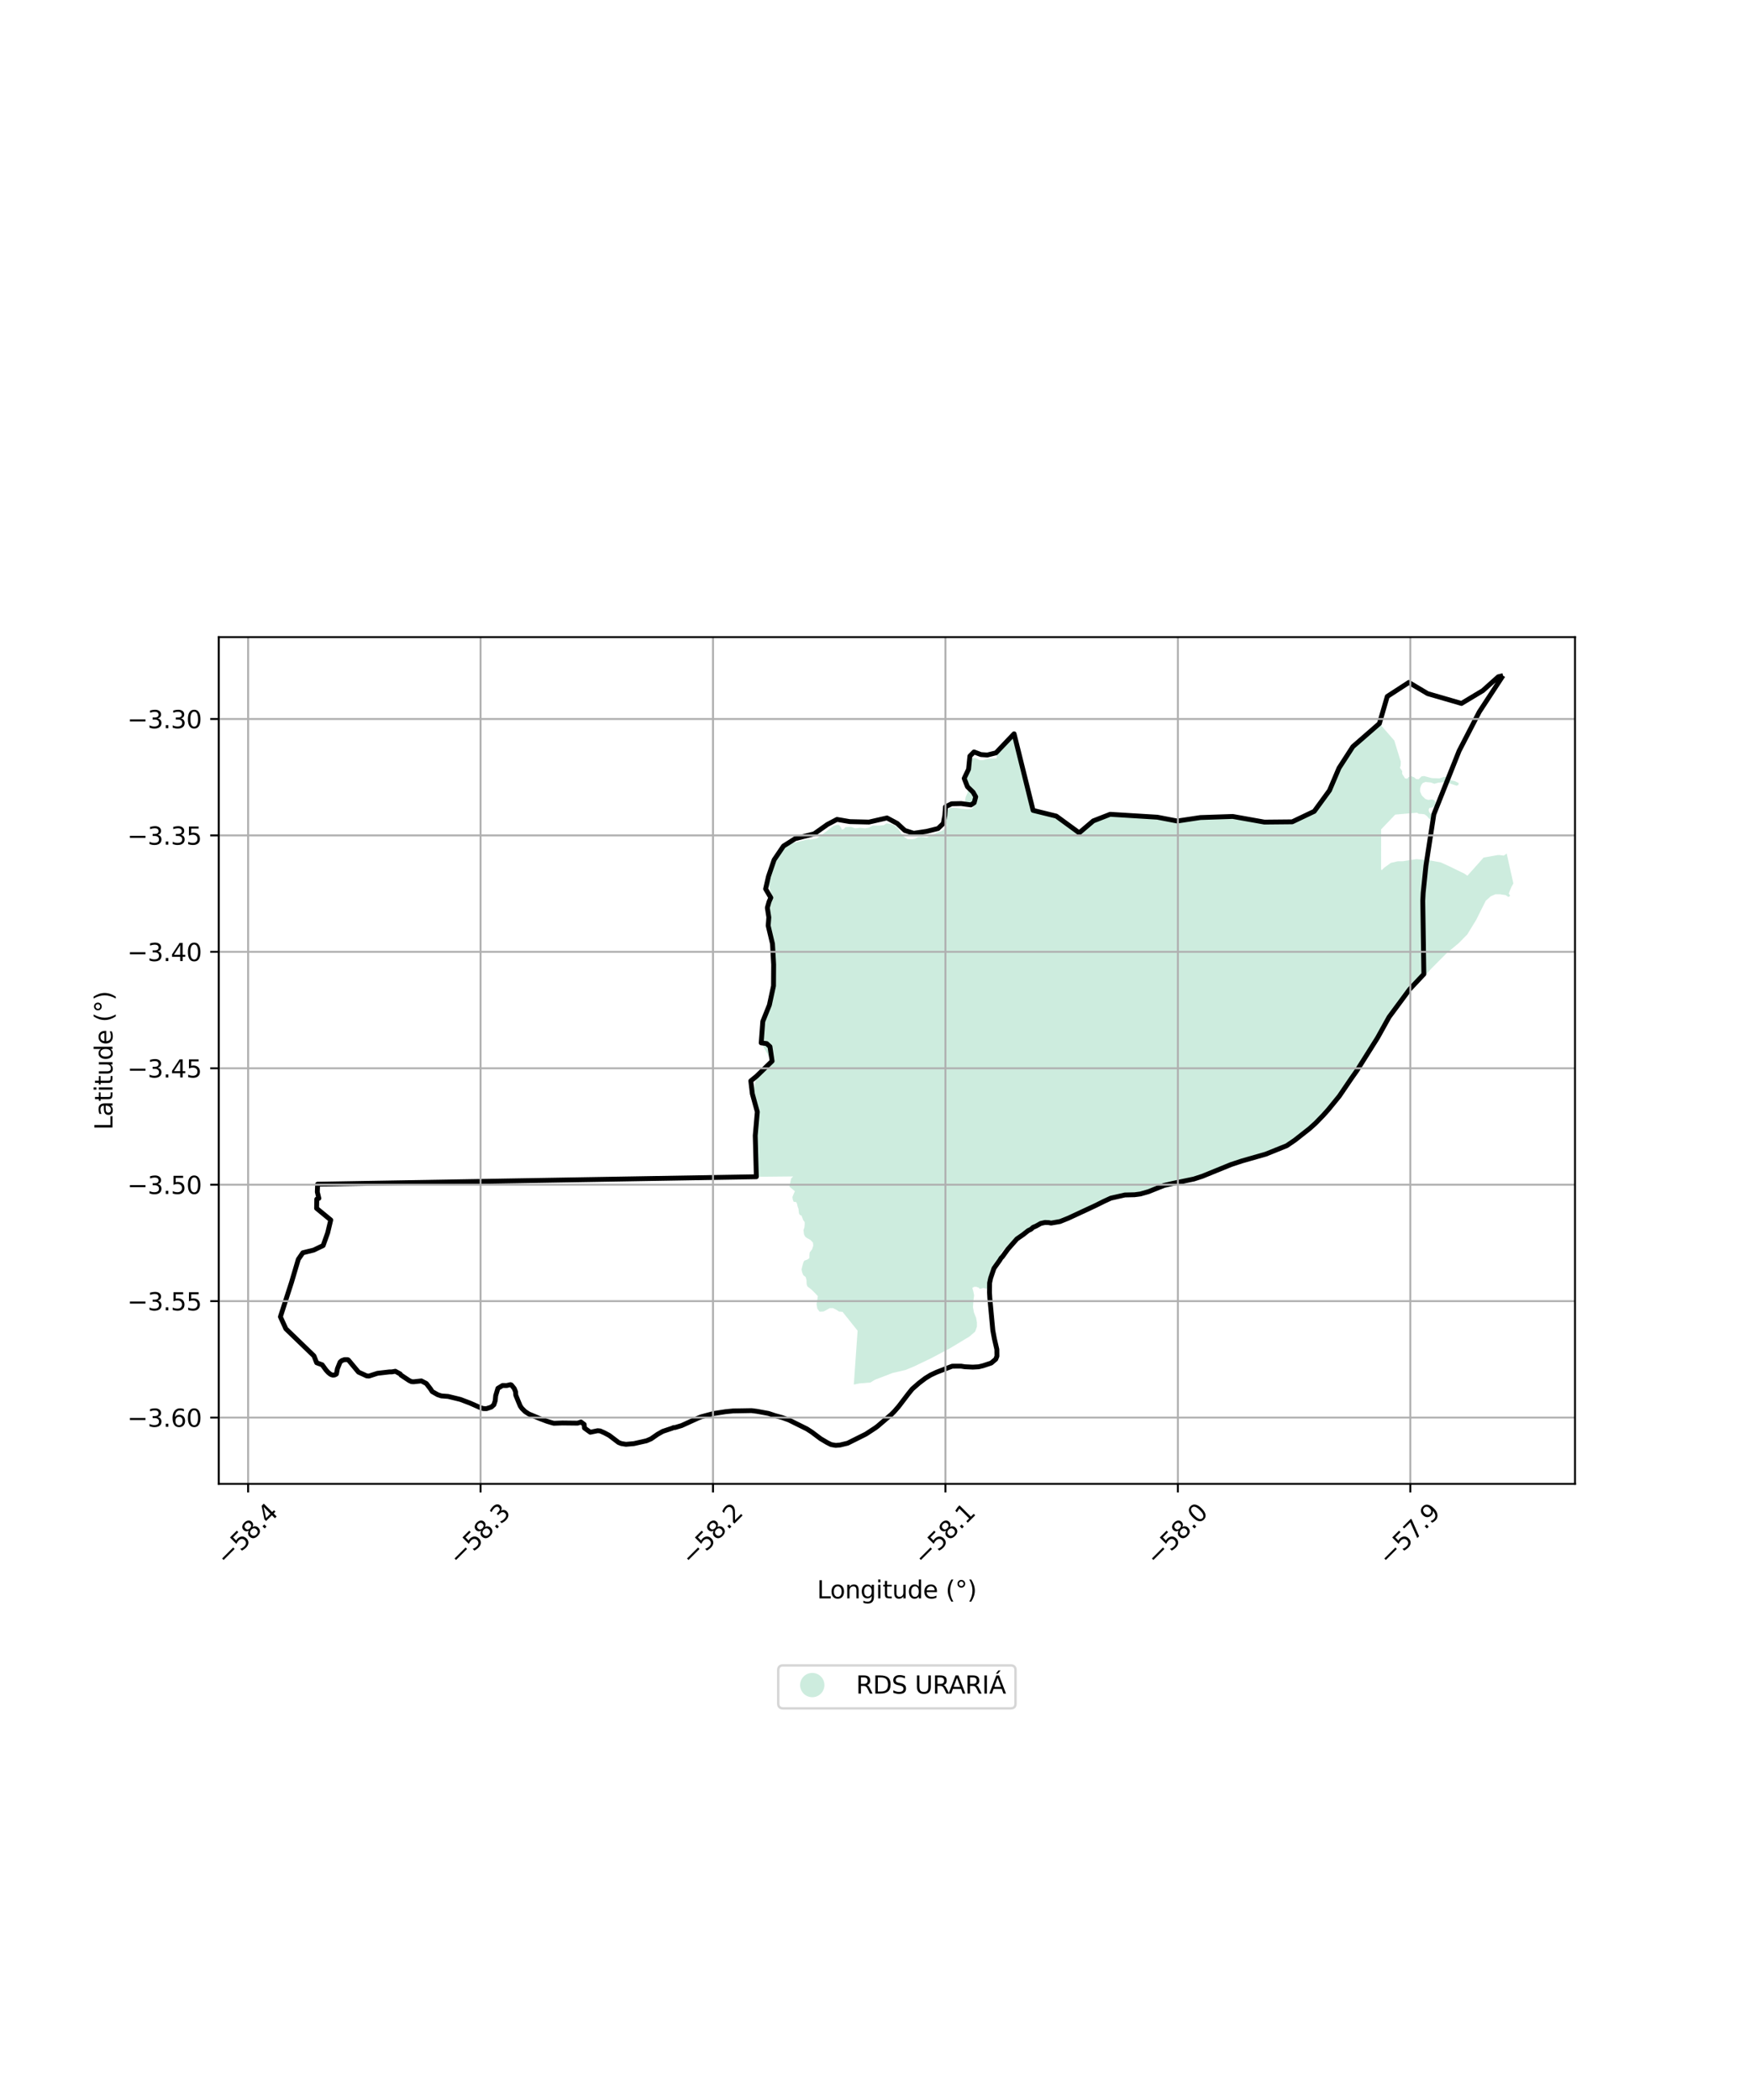 <?xml version="1.0" encoding="utf-8" standalone="no"?>
<!DOCTYPE svg PUBLIC "-//W3C//DTD SVG 1.1//EN"
  "http://www.w3.org/Graphics/SVG/1.1/DTD/svg11.dtd">
<svg xmlns:xlink="http://www.w3.org/1999/xlink" width="720pt" height="864pt" viewBox="0 0 720 864" xmlns="http://www.w3.org/2000/svg" version="1.1">
 <defs>
  <style type="text/css">*{stroke-linejoin: round; stroke-linecap: butt}</style>
 </defs>
 <g id="figure_1">
  <g id="patch_1">
   <path d="M 0 864 
L 720 864 
L 720 0 
L 0 0 
z
" style="fill: #ffffff"/>
  </g>
  <g id="axes_1">
   <g id="patch_2">
    <path d="M 90 610.511 
L 648 610.511 
L 648 262.129 
L 90 262.129 
z
" style="fill: #ffffff"/>
   </g>
   <g id="PatchCollection_1">
    <path d="M 417.283 301.924 
L 425.106 333.44 
L 434.648 335.788 
L 444.078 342.671 
L 449.864 337.759 
L 456.81 335.049 
L 476.247 336.243 
L 484.409 337.815 
L 493.941 336.383 
L 507.248 335.936 
L 520.268 338.255 
L 531.715 338.145 
L 540.777 333.825 
L 547.05 325.233 
L 550.978 316.007 
L 556.666 307.212 
L 567.58 297.704 
L 573.665 304.698 
L 576.177 312.914 
L 576.265 313.01 
L 576.323 313.278 
L 576.265 315.031 
L 575.947 315.874 
L 576.896 317.254 
L 576.896 318.423 
L 577.844 319.86 
L 578.005 320.233 
L 579.001 320.387 
L 579.479 319.754 
L 580.588 319.333 
L 581.897 319.86 
L 582.587 320.502 
L 583.637 320.607 
L 584.852 319.438 
L 585.903 319.285 
L 589.022 320.138 
L 592.284 320.243 
L 594.188 319.611 
L 594.972 319.716 
L 595.976 320.464 
L 596.873 321.048 
L 598.507 321.364 
L 600.134 322.159 
L 600.029 322.954 
L 599.292 323.271 
L 596.395 322.313 
L 593.976 321.834 
L 591.813 321.996 
L 590.12 322.466 
L 588.697 321.939 
L 586.432 321.728 
L 585.33 322.197 
L 584.688 323.098 
L 584.269 324.43 
L 584.269 325.647 
L 584.947 327.247 
L 586.374 328.674 
L 587.588 329.105 
L 589.27 328.895 
L 590.12 329.268 
L 590.591 330.063 
L 590.427 331.28 
L 589.54 332.181 
L 588.114 332.392 
L 587.742 333.187 
L 588.055 334.25 
L 589.059 335.151 
L 589.423 335.735 
L 589.635 336.53 
L 589.27 337.22 
L 588.632 337.22 
L 587.895 336.741 
L 587.158 335.841 
L 586.104 335.045 
L 584.995 334.883 
L 583.732 334.835 
L 582.995 334.356 
L 574.027 335.155 
L 568.227 341.232 
L 568.211 357.634 
L 568.47 358.035 
L 569.512 356.985 
L 572.259 355.002 
L 575.108 354.351 
L 577.078 354.351 
L 582.776 353.469 
L 588.625 354.049 
L 592.769 354.818 
L 596.366 356.459 
L 602.499 359.448 
L 603.743 360.295 
L 610.4 352.821 
L 616.183 351.802 
L 616.938 351.774 
L 618.678 352.023 
L 619.896 351.181 
L 622.636 363.462 
L 621.852 364.918 
L 621.195 366.423 
L 620.765 367.639 
L 621.341 368.591 
L 620.571 369.038 
L 619.481 368.281 
L 617.062 367.927 
L 615.274 367.927 
L 613.37 368.741 
L 611.294 370.59 
L 609.218 374.71 
L 607.376 378.418 
L 603.684 384.444 
L 600.164 388.037 
L 595.209 392.147 
L 589.099 398.288 
L 582.641 405.186 
L 578.895 409.124 
L 573.817 415.553 
L 568.851 423.725 
L 564.215 431.342 
L 559.202 439.418 
L 551.953 449.881 
L 547.736 455.236 
L 543.46 460.333 
L 536.941 466.158 
L 532.855 469.665 
L 528.908 472.175 
L 521.6 475.48 
L 512.582 477.789 
L 509.291 479.112 
L 504.29 480.894 
L 494.352 484.994 
L 484.878 487.428 
L 478.556 488.951 
L 472.368 491.193 
L 468.352 492.314 
L 463.551 492.573 
L 459.534 492.371 
L 456.904 492.237 
L 454.598 493.291 
L 448.476 496.999 
L 443.869 499.509 
L 438.998 502.086 
L 436.036 503.801 
L 431.235 503.993 
L 428.729 504.127 
L 424.322 506.302 
L 417.606 511.198 
L 416.613 512.06 
L 415.694 511.657 
L 414.508 512.453 
L 411.812 515.432 
L 411.542 517.281 
L 411.542 518.613 
L 410.09 520.864 
L 408.31 524.304 
L 407.194 527.609 
L 405.88 530.33 
L 404.925 529.985 
L 404.582 529.87 
L 403.998 530.1 
L 403.06 530.282 
L 402.717 529.803 
L 401.608 529.401 
L 401.172 529.43 
L 400.736 529.458 
L 400.029 529.918 
L 400.428 531.217 
L 400.777 532.946 
L 400.448 535.561 
L 400.317 537.851 
L 400.707 539.949 
L 401.608 542.239 
L 401.933 544.069 
L 401.933 545.832 
L 401.214 547.863 
L 398.872 549.885 
L 390.744 554.781 
L 383.072 558.833 
L 375.987 562.225 
L 372.532 563.652 
L 369.742 564.304 
L 367.206 564.888 
L 364.346 566 
L 360.052 567.628 
L 358.104 568.807 
L 353.562 569.19 
L 351.286 569.65 
L 352.842 547.485 
L 346.638 539.729 
L 345.182 539.595 
L 344.062 538.857 
L 342.687 538.196 
L 341.425 538.196 
L 339.714 539.126 
L 338.783 539.585 
L 337.207 539.652 
L 336.288 538.455 
L 335.952 536.596 
L 336.288 534.536 
L 336.489 533.272 
L 335.438 532.141 
L 333.917 530.618 
L 332.206 529.286 
L 331.881 528.424 
L 331.812 526.699 
L 331.487 525.434 
L 330.502 524.639 
L 330.035 523.509 
L 329.776 522.311 
L 329.977 521.382 
L 330.301 520.184 
L 330.571 519.265 
L 330.962 518.661 
L 332.224 518.201 
L 333.008 517.607 
L 333.019 516.342 
L 333.143 515.279 
L 334.136 513.957 
L 334.606 512.491 
L 334.471 511.226 
L 333.285 510.038 
L 332.1 509.435 
L 331.239 508.773 
L 330.779 507.777 
L 330.59 506.11 
L 330.98 504.922 
L 331.097 503.399 
L 331.056 502.766 
L 330.436 501.933 
L 329.765 500.122 
L 329.145 499.911 
L 328.725 499.241 
L 328.525 497.401 
L 328.101 496.175 
L 327.901 495.169 
L 327.518 494.546 
L 326.525 494.46 
L 326.15 493.454 
L 326.026 492.486 
L 326.485 491.356 
L 327.033 490.091 
L 324.756 488.194 
L 325.5 484.879 
L 326.311 484.018 
L 311.242 484.165 
L 310.792 467.233 
L 311.643 457.463 
L 309.592 450.031 
L 311.32 442.806 
L 317.09 436.074 
L 312.837 428.363 
L 313.897 420.272 
L 316.604 413.516 
L 318.306 405.635 
L 318.361 396.862 
L 315.23 377.909 
L 317.724 369.112 
L 315.305 360.735 
L 318.52 353.871 
L 324.21 347.397 
L 332.519 345.278 
L 333.428 345.44 
L 336.08 344.942 
L 337.886 343.62 
L 340.199 341.877 
L 342.924 339.807 
L 344.245 339.385 
L 345.153 339.395 
L 345.978 340.391 
L 346.386 341.302 
L 346.798 341.215 
L 347.295 340.976 
L 347.794 340.305 
L 349.027 340.228 
L 350.184 340.228 
L 351.84 340.813 
L 353.894 340.564 
L 355.959 340.813 
L 357.528 340.487 
L 359.096 339.654 
L 361.738 339.663 
L 363.631 339.5 
L 364.7 338.753 
L 366.269 338.916 
L 367.753 339.414 
L 369.311 340.641 
L 369.818 341.33 
L 370.639 342.662 
L 371.799 344.157 
L 373.357 345.239 
L 375.261 345.326 
L 376.465 345.086 
L 377.687 344.444 
L 379.096 344.32 
L 381.285 344.578 
L 384.115 343.218 
L 387.465 341.867 
L 388.745 341.024 
L 389.518 339.922 
L 389.518 338.887 
L 388.752 338.111 
L 389.081 336.751 
L 389.081 335.064 
L 389.27 333.838 
L 390.361 332.803 
L 391.135 332.353 
L 392.291 332.353 
L 393.641 332.42 
L 395.571 332.746 
L 398.27 332.947 
L 399.887 332.756 
L 400.459 332.037 
L 400.718 330.619 
L 400.525 329.575 
L 399.952 330.035 
L 399.817 331.069 
L 399.562 331.654 
L 398.022 331.069 
L 397.056 330.025 
L 397.121 328.866 
L 397.315 327.889 
L 398.088 326.212 
L 398.223 325.043 
L 398.154 324.075 
L 397.446 323.041 
L 396.939 321.738 
L 397.132 320.444 
L 397.771 319.409 
L 398.478 318.25 
L 399.131 317.081 
L 399.131 315.788 
L 399.131 313.91 
L 399.646 312.492 
L 400.288 311.908 
L 401.32 311.908 
L 401.893 312.099 
L 403.05 312.751 
L 404.465 312.751 
L 406.782 312.109 
L 408.711 312.042 
L 409.996 312.042 
L 410.127 311.208 
L 409.937 310.298 
L 409.937 309.781 
L 417.283 301.924 
" clip-path="url(#p283b0c555f)" style="fill: #b3e2cd; fill-opacity: 0.65"/>
   </g>
   <g id="PatchCollection_2">
    <path d="M 618.389 277.965 
L 608.621 292.894 
L 600.32 308.936 
L 589.926 335.038 
L 586.679 356.117 
L 585.535 367.296 
L 585.373 370.62 
L 585.811 400.795 
L 579.95 407.037 
L 571.502 418.451 
L 566.731 427.03 
L 558.28 440.45 
L 556.044 443.617 
L 551.015 451.002 
L 546.537 456.487 
L 544.477 458.798 
L 541.276 462.1 
L 538.802 464.325 
L 532.763 469.076 
L 529.418 471.359 
L 520.777 474.846 
L 510.992 477.639 
L 506.431 479.148 
L 494.694 483.938 
L 491.176 485.087 
L 482.808 486.823 
L 478.851 487.735 
L 472.508 490.29 
L 469.197 491.23 
L 466.805 491.549 
L 462.824 491.644 
L 457.027 492.954 
L 454.073 494.318 
L 450.667 496.017 
L 439.58 501.174 
L 436.173 502.55 
L 432.456 503.213 
L 431.482 503.016 
L 429.957 502.95 
L 428.207 503.351 
L 426.239 504.455 
L 425.028 504.971 
L 424.176 505.745 
L 423.023 506.311 
L 420.93 507.964 
L 418.383 509.725 
L 414.661 513.944 
L 412.388 517.086 
L 411.858 517.609 
L 411.317 518.515 
L 408.953 521.815 
L 407.584 525.841 
L 407.154 527.815 
L 407.113 531.798 
L 407.236 534.107 
L 408.488 547.399 
L 409.128 550.84 
L 410.136 555.185 
L 410.167 557.975 
L 409.68 559.206 
L 407.809 560.791 
L 404.468 561.897 
L 402.643 562.34 
L 400.258 562.475 
L 396.97 562.325 
L 395.429 562.078 
L 391.771 562.093 
L 385.299 564.584 
L 382.88 565.718 
L 380.679 567.077 
L 378.131 569.015 
L 375.323 571.466 
L 373.647 573.536 
L 369.703 578.701 
L 367.93 580.738 
L 366.642 582.019 
L 360.997 586.846 
L 360.221 587.424 
L 356.257 590.021 
L 348.754 593.765 
L 345.585 594.533 
L 343.823 594.675 
L 341.932 594.337 
L 340.262 593.494 
L 337.563 591.884 
L 334.024 589.22 
L 331.965 587.893 
L 324.522 584.198 
L 321.829 583.233 
L 318.746 582.399 
L 316.204 581.532 
L 311.48 580.665 
L 309.196 580.37 
L 301.674 580.499 
L 298.59 580.797 
L 293.602 581.563 
L 288.577 582.894 
L 287.422 583.338 
L 280.431 586.522 
L 277.762 587.321 
L 277.153 587.325 
L 276.604 587.587 
L 272.681 588.904 
L 270.546 590.111 
L 267.86 591.977 
L 266 592.777 
L 260.786 593.952 
L 257.549 594.236 
L 255.66 593.933 
L 254.474 593.465 
L 250.673 590.576 
L 248.661 589.501 
L 246.932 588.731 
L 245.891 588.631 
L 242.862 589.266 
L 240.479 587.547 
L 240.353 586.055 
L 239.028 585.058 
L 237.644 585.526 
L 231.408 585.453 
L 227.884 585.577 
L 227.262 585.423 
L 225.042 584.759 
L 221.982 583.596 
L 217.629 581.786 
L 216.065 580.772 
L 214.717 579.443 
L 214.031 578.463 
L 212.204 574.002 
L 212.125 572.64 
L 211.567 571.25 
L 210.386 569.81 
L 210.02 569.677 
L 208.455 570.055 
L 206.788 570.025 
L 204.848 571.2 
L 203.937 574.229 
L 203.748 576.27 
L 203.197 577.957 
L 202.159 578.893 
L 200.182 579.558 
L 198.849 579.537 
L 197.536 579.11 
L 193.315 577.243 
L 189.375 575.751 
L 184.394 574.537 
L 181.565 574.315 
L 180.087 573.824 
L 177.814 572.526 
L 177.108 571.419 
L 175.409 569.215 
L 173.366 568.15 
L 170.235 568.493 
L 169.341 568.458 
L 168.323 567.977 
L 165.006 565.777 
L 164.661 565.287 
L 162.648 564.178 
L 161.283 564.428 
L 160.172 564.448 
L 155.296 565.015 
L 151.809 566.158 
L 150.87 566.084 
L 147.495 564.529 
L 143.337 559.549 
L 143.003 559.387 
L 141.687 559.399 
L 140.624 559.801 
L 139.92 560.402 
L 138.828 563.106 
L 138.422 565.25 
L 138.183 565.458 
L 137.651 565.712 
L 136.937 565.77 
L 136.295 565.577 
L 135.766 565.266 
L 134.996 564.626 
L 134.136 563.679 
L 132.553 561.516 
L 130.285 560.685 
L 129.173 557.859 
L 117.616 546.708 
L 115.364 541.765 
L 119.926 527.626 
L 122.742 518.101 
L 124.593 515.426 
L 129.094 514.312 
L 132.953 512.448 
L 134.817 507.217 
L 136.078 501.933 
L 130.26 497.143 
L 130.332 493.358 
L 131.192 493.027 
L 130.553 490.397 
L 130.679 487.207 
L 311.179 484.146 
L 310.729 467.213 
L 311.58 457.443 
L 309.529 450.012 
L 308.905 444.714 
L 311.257 442.786 
L 317.667 436.568 
L 316.787 430.614 
L 315.428 429.362 
L 313.177 429.071 
L 313.835 420.252 
L 316.541 413.496 
L 318.243 405.615 
L 318.299 396.842 
L 317.83 388.333 
L 316.051 380.857 
L 316.323 377.436 
L 315.702 373.473 
L 316.42 370.953 
L 317.138 369.333 
L 314.996 365.729 
L 316.165 360.598 
L 318.498 353.757 
L 322.35 348.089 
L 327.183 345.034 
L 334.966 343.062 
L 340.426 339.196 
L 344.364 337.13 
L 349.639 338.037 
L 357.509 338.226 
L 364.934 336.524 
L 369.135 338.78 
L 372.262 341.665 
L 375.927 342.839 
L 381.294 342.035 
L 385.946 340.87 
L 388.095 338.801 
L 388.725 335.47 
L 388.997 331.959 
L 391.503 330.701 
L 395.438 330.615 
L 399.462 331.16 
L 400.804 330.261 
L 401.433 327.831 
L 400.362 325.939 
L 398.039 323.685 
L 396.701 320.262 
L 398.494 316.482 
L 399.037 311.08 
L 400.738 309.371 
L 403.598 310.454 
L 406.192 310.637 
L 409.77 309.741 
L 417.221 301.904 
L 425.043 333.419 
L 434.586 335.768 
L 444.016 342.651 
L 449.802 337.739 
L 456.747 335.028 
L 476.185 336.223 
L 484.346 337.795 
L 493.878 336.364 
L 507.186 335.916 
L 520.206 338.235 
L 531.652 338.124 
L 540.715 333.805 
L 546.988 325.213 
L 550.914 315.986 
L 556.603 307.192 
L 567.518 297.684 
L 570.763 286.535 
L 579.641 280.778 
L 587.392 285.384 
L 601.294 289.414 
L 610.057 284.149 
L 616.43 278.45 
L 618.389 277.965 
L 618.389 277.965 
" clip-path="url(#p283b0c555f)" style="fill: none; stroke: #000000; stroke-width: 2"/>
   </g>
   <g id="matplotlib.axis_1">
    <g id="xtick_1">
     <g id="line2d_1">
      <path d="M 102.082 610.511 
L 102.082 262.129 
" clip-path="url(#p283b0c555f)" style="fill: none; stroke: #b0b0b0; stroke-width: 0.8; stroke-linecap: square"/>
     </g>
     <g id="line2d_2">
      <defs>
       <path id="m556428292c" d="M 0 0 
L 0 3.5 
" style="stroke: #000000; stroke-width: 0.8"/>
      </defs>
      <g>
       <use xlink:href="#m556428292c" x="102.082" y="610.511" style="stroke: #000000; stroke-width: 0.8"/>
      </g>
     </g>
     <g id="text_1">
      <!-- −58.4 -->
      <g transform="translate(93.198 644.553) rotate(-45) scale(0.1 -0.1)">
       <defs>
        <path id="DejaVuSans-2212" d="M 678 2272 
L 4684 2272 
L 4684 1741 
L 678 1741 
L 678 2272 
z
" transform="scale(0.016)"/>
        <path id="DejaVuSans-35" d="M 691 4666 
L 3169 4666 
L 3169 4134 
L 1269 4134 
L 1269 2991 
Q 1406 3038 1543 3061 
Q 1681 3084 1819 3084 
Q 2600 3084 3056 2656 
Q 3513 2228 3513 1497 
Q 3513 744 3044 326 
Q 2575 -91 1722 -91 
Q 1428 -91 1123 -41 
Q 819 9 494 109 
L 494 744 
Q 775 591 1075 516 
Q 1375 441 1709 441 
Q 2250 441 2565 725 
Q 2881 1009 2881 1497 
Q 2881 1984 2565 2268 
Q 2250 2553 1709 2553 
Q 1456 2553 1204 2497 
Q 953 2441 691 2322 
L 691 4666 
z
" transform="scale(0.016)"/>
        <path id="DejaVuSans-38" d="M 2034 2216 
Q 1584 2216 1326 1975 
Q 1069 1734 1069 1313 
Q 1069 891 1326 650 
Q 1584 409 2034 409 
Q 2484 409 2743 651 
Q 3003 894 3003 1313 
Q 3003 1734 2745 1975 
Q 2488 2216 2034 2216 
z
M 1403 2484 
Q 997 2584 770 2862 
Q 544 3141 544 3541 
Q 544 4100 942 4425 
Q 1341 4750 2034 4750 
Q 2731 4750 3128 4425 
Q 3525 4100 3525 3541 
Q 3525 3141 3298 2862 
Q 3072 2584 2669 2484 
Q 3125 2378 3379 2068 
Q 3634 1759 3634 1313 
Q 3634 634 3220 271 
Q 2806 -91 2034 -91 
Q 1263 -91 848 271 
Q 434 634 434 1313 
Q 434 1759 690 2068 
Q 947 2378 1403 2484 
z
M 1172 3481 
Q 1172 3119 1398 2916 
Q 1625 2713 2034 2713 
Q 2441 2713 2670 2916 
Q 2900 3119 2900 3481 
Q 2900 3844 2670 4047 
Q 2441 4250 2034 4250 
Q 1625 4250 1398 4047 
Q 1172 3844 1172 3481 
z
" transform="scale(0.016)"/>
        <path id="DejaVuSans-2e" d="M 684 794 
L 1344 794 
L 1344 0 
L 684 0 
L 684 794 
z
" transform="scale(0.016)"/>
        <path id="DejaVuSans-34" d="M 2419 4116 
L 825 1625 
L 2419 1625 
L 2419 4116 
z
M 2253 4666 
L 3047 4666 
L 3047 1625 
L 3713 1625 
L 3713 1100 
L 3047 1100 
L 3047 0 
L 2419 0 
L 2419 1100 
L 313 1100 
L 313 1709 
L 2253 4666 
z
" transform="scale(0.016)"/>
       </defs>
       <use xlink:href="#DejaVuSans-2212"/>
       <use xlink:href="#DejaVuSans-35" transform="translate(83.789 0)"/>
       <use xlink:href="#DejaVuSans-38" transform="translate(147.412 0)"/>
       <use xlink:href="#DejaVuSans-2e" transform="translate(211.035 0)"/>
       <use xlink:href="#DejaVuSans-34" transform="translate(242.822 0)"/>
      </g>
     </g>
    </g>
    <g id="xtick_2">
     <g id="line2d_3">
      <path d="M 197.716 610.511 
L 197.716 262.129 
" clip-path="url(#p283b0c555f)" style="fill: none; stroke: #b0b0b0; stroke-width: 0.8; stroke-linecap: square"/>
     </g>
     <g id="line2d_4">
      <g>
       <use xlink:href="#m556428292c" x="197.716" y="610.511" style="stroke: #000000; stroke-width: 0.8"/>
      </g>
     </g>
     <g id="text_2">
      <!-- −58.3 -->
      <g transform="translate(188.832 644.553) rotate(-45) scale(0.1 -0.1)">
       <defs>
        <path id="DejaVuSans-33" d="M 2597 2516 
Q 3050 2419 3304 2112 
Q 3559 1806 3559 1356 
Q 3559 666 3084 287 
Q 2609 -91 1734 -91 
Q 1441 -91 1130 -33 
Q 819 25 488 141 
L 488 750 
Q 750 597 1062 519 
Q 1375 441 1716 441 
Q 2309 441 2620 675 
Q 2931 909 2931 1356 
Q 2931 1769 2642 2001 
Q 2353 2234 1838 2234 
L 1294 2234 
L 1294 2753 
L 1863 2753 
Q 2328 2753 2575 2939 
Q 2822 3125 2822 3475 
Q 2822 3834 2567 4026 
Q 2313 4219 1838 4219 
Q 1578 4219 1281 4162 
Q 984 4106 628 3988 
L 628 4550 
Q 988 4650 1302 4700 
Q 1616 4750 1894 4750 
Q 2613 4750 3031 4423 
Q 3450 4097 3450 3541 
Q 3450 3153 3228 2886 
Q 3006 2619 2597 2516 
z
" transform="scale(0.016)"/>
       </defs>
       <use xlink:href="#DejaVuSans-2212"/>
       <use xlink:href="#DejaVuSans-35" transform="translate(83.789 0)"/>
       <use xlink:href="#DejaVuSans-38" transform="translate(147.412 0)"/>
       <use xlink:href="#DejaVuSans-2e" transform="translate(211.035 0)"/>
       <use xlink:href="#DejaVuSans-33" transform="translate(242.822 0)"/>
      </g>
     </g>
    </g>
    <g id="xtick_3">
     <g id="line2d_5">
      <path d="M 293.35 610.511 
L 293.35 262.129 
" clip-path="url(#p283b0c555f)" style="fill: none; stroke: #b0b0b0; stroke-width: 0.8; stroke-linecap: square"/>
     </g>
     <g id="line2d_6">
      <g>
       <use xlink:href="#m556428292c" x="293.35" y="610.511" style="stroke: #000000; stroke-width: 0.8"/>
      </g>
     </g>
     <g id="text_3">
      <!-- −58.2 -->
      <g transform="translate(284.466 644.553) rotate(-45) scale(0.1 -0.1)">
       <defs>
        <path id="DejaVuSans-32" d="M 1228 531 
L 3431 531 
L 3431 0 
L 469 0 
L 469 531 
Q 828 903 1448 1529 
Q 2069 2156 2228 2338 
Q 2531 2678 2651 2914 
Q 2772 3150 2772 3378 
Q 2772 3750 2511 3984 
Q 2250 4219 1831 4219 
Q 1534 4219 1204 4116 
Q 875 4013 500 3803 
L 500 4441 
Q 881 4594 1212 4672 
Q 1544 4750 1819 4750 
Q 2544 4750 2975 4387 
Q 3406 4025 3406 3419 
Q 3406 3131 3298 2873 
Q 3191 2616 2906 2266 
Q 2828 2175 2409 1742 
Q 1991 1309 1228 531 
z
" transform="scale(0.016)"/>
       </defs>
       <use xlink:href="#DejaVuSans-2212"/>
       <use xlink:href="#DejaVuSans-35" transform="translate(83.789 0)"/>
       <use xlink:href="#DejaVuSans-38" transform="translate(147.412 0)"/>
       <use xlink:href="#DejaVuSans-2e" transform="translate(211.035 0)"/>
       <use xlink:href="#DejaVuSans-32" transform="translate(242.822 0)"/>
      </g>
     </g>
    </g>
    <g id="xtick_4">
     <g id="line2d_7">
      <path d="M 388.984 610.511 
L 388.984 262.129 
" clip-path="url(#p283b0c555f)" style="fill: none; stroke: #b0b0b0; stroke-width: 0.8; stroke-linecap: square"/>
     </g>
     <g id="line2d_8">
      <g>
       <use xlink:href="#m556428292c" x="388.984" y="610.511" style="stroke: #000000; stroke-width: 0.8"/>
      </g>
     </g>
     <g id="text_4">
      <!-- −58.1 -->
      <g transform="translate(380.1 644.553) rotate(-45) scale(0.1 -0.1)">
       <defs>
        <path id="DejaVuSans-31" d="M 794 531 
L 1825 531 
L 1825 4091 
L 703 3866 
L 703 4441 
L 1819 4666 
L 2450 4666 
L 2450 531 
L 3481 531 
L 3481 0 
L 794 0 
L 794 531 
z
" transform="scale(0.016)"/>
       </defs>
       <use xlink:href="#DejaVuSans-2212"/>
       <use xlink:href="#DejaVuSans-35" transform="translate(83.789 0)"/>
       <use xlink:href="#DejaVuSans-38" transform="translate(147.412 0)"/>
       <use xlink:href="#DejaVuSans-2e" transform="translate(211.035 0)"/>
       <use xlink:href="#DejaVuSans-31" transform="translate(242.822 0)"/>
      </g>
     </g>
    </g>
    <g id="xtick_5">
     <g id="line2d_9">
      <path d="M 484.618 610.511 
L 484.618 262.129 
" clip-path="url(#p283b0c555f)" style="fill: none; stroke: #b0b0b0; stroke-width: 0.8; stroke-linecap: square"/>
     </g>
     <g id="line2d_10">
      <g>
       <use xlink:href="#m556428292c" x="484.618" y="610.511" style="stroke: #000000; stroke-width: 0.8"/>
      </g>
     </g>
     <g id="text_5">
      <!-- −58.0 -->
      <g transform="translate(475.734 644.553) rotate(-45) scale(0.1 -0.1)">
       <defs>
        <path id="DejaVuSans-30" d="M 2034 4250 
Q 1547 4250 1301 3770 
Q 1056 3291 1056 2328 
Q 1056 1369 1301 889 
Q 1547 409 2034 409 
Q 2525 409 2770 889 
Q 3016 1369 3016 2328 
Q 3016 3291 2770 3770 
Q 2525 4250 2034 4250 
z
M 2034 4750 
Q 2819 4750 3233 4129 
Q 3647 3509 3647 2328 
Q 3647 1150 3233 529 
Q 2819 -91 2034 -91 
Q 1250 -91 836 529 
Q 422 1150 422 2328 
Q 422 3509 836 4129 
Q 1250 4750 2034 4750 
z
" transform="scale(0.016)"/>
       </defs>
       <use xlink:href="#DejaVuSans-2212"/>
       <use xlink:href="#DejaVuSans-35" transform="translate(83.789 0)"/>
       <use xlink:href="#DejaVuSans-38" transform="translate(147.412 0)"/>
       <use xlink:href="#DejaVuSans-2e" transform="translate(211.035 0)"/>
       <use xlink:href="#DejaVuSans-30" transform="translate(242.822 0)"/>
      </g>
     </g>
    </g>
    <g id="xtick_6">
     <g id="line2d_11">
      <path d="M 580.252 610.511 
L 580.252 262.129 
" clip-path="url(#p283b0c555f)" style="fill: none; stroke: #b0b0b0; stroke-width: 0.8; stroke-linecap: square"/>
     </g>
     <g id="line2d_12">
      <g>
       <use xlink:href="#m556428292c" x="580.252" y="610.511" style="stroke: #000000; stroke-width: 0.8"/>
      </g>
     </g>
     <g id="text_6">
      <!-- −57.9 -->
      <g transform="translate(571.369 644.553) rotate(-45) scale(0.1 -0.1)">
       <defs>
        <path id="DejaVuSans-37" d="M 525 4666 
L 3525 4666 
L 3525 4397 
L 1831 0 
L 1172 0 
L 2766 4134 
L 525 4134 
L 525 4666 
z
" transform="scale(0.016)"/>
        <path id="DejaVuSans-39" d="M 703 97 
L 703 672 
Q 941 559 1184 500 
Q 1428 441 1663 441 
Q 2288 441 2617 861 
Q 2947 1281 2994 2138 
Q 2813 1869 2534 1725 
Q 2256 1581 1919 1581 
Q 1219 1581 811 2004 
Q 403 2428 403 3163 
Q 403 3881 828 4315 
Q 1253 4750 1959 4750 
Q 2769 4750 3195 4129 
Q 3622 3509 3622 2328 
Q 3622 1225 3098 567 
Q 2575 -91 1691 -91 
Q 1453 -91 1209 -44 
Q 966 3 703 97 
z
M 1959 2075 
Q 2384 2075 2632 2365 
Q 2881 2656 2881 3163 
Q 2881 3666 2632 3958 
Q 2384 4250 1959 4250 
Q 1534 4250 1286 3958 
Q 1038 3666 1038 3163 
Q 1038 2656 1286 2365 
Q 1534 2075 1959 2075 
z
" transform="scale(0.016)"/>
       </defs>
       <use xlink:href="#DejaVuSans-2212"/>
       <use xlink:href="#DejaVuSans-35" transform="translate(83.789 0)"/>
       <use xlink:href="#DejaVuSans-37" transform="translate(147.412 0)"/>
       <use xlink:href="#DejaVuSans-2e" transform="translate(211.035 0)"/>
       <use xlink:href="#DejaVuSans-39" transform="translate(242.822 0)"/>
      </g>
     </g>
    </g>
    <g id="text_7">
     <!-- Longitude (°) -->
     <g transform="translate(336.14 657.622) scale(0.1 -0.1)">
      <defs>
       <path id="DejaVuSans-4c" d="M 628 4666 
L 1259 4666 
L 1259 531 
L 3531 531 
L 3531 0 
L 628 0 
L 628 4666 
z
" transform="scale(0.016)"/>
       <path id="DejaVuSans-6f" d="M 1959 3097 
Q 1497 3097 1228 2736 
Q 959 2375 959 1747 
Q 959 1119 1226 758 
Q 1494 397 1959 397 
Q 2419 397 2687 759 
Q 2956 1122 2956 1747 
Q 2956 2369 2687 2733 
Q 2419 3097 1959 3097 
z
M 1959 3584 
Q 2709 3584 3137 3096 
Q 3566 2609 3566 1747 
Q 3566 888 3137 398 
Q 2709 -91 1959 -91 
Q 1206 -91 779 398 
Q 353 888 353 1747 
Q 353 2609 779 3096 
Q 1206 3584 1959 3584 
z
" transform="scale(0.016)"/>
       <path id="DejaVuSans-6e" d="M 3513 2113 
L 3513 0 
L 2938 0 
L 2938 2094 
Q 2938 2591 2744 2837 
Q 2550 3084 2163 3084 
Q 1697 3084 1428 2787 
Q 1159 2491 1159 1978 
L 1159 0 
L 581 0 
L 581 3500 
L 1159 3500 
L 1159 2956 
Q 1366 3272 1645 3428 
Q 1925 3584 2291 3584 
Q 2894 3584 3203 3211 
Q 3513 2838 3513 2113 
z
" transform="scale(0.016)"/>
       <path id="DejaVuSans-67" d="M 2906 1791 
Q 2906 2416 2648 2759 
Q 2391 3103 1925 3103 
Q 1463 3103 1205 2759 
Q 947 2416 947 1791 
Q 947 1169 1205 825 
Q 1463 481 1925 481 
Q 2391 481 2648 825 
Q 2906 1169 2906 1791 
z
M 3481 434 
Q 3481 -459 3084 -895 
Q 2688 -1331 1869 -1331 
Q 1566 -1331 1297 -1286 
Q 1028 -1241 775 -1147 
L 775 -588 
Q 1028 -725 1275 -790 
Q 1522 -856 1778 -856 
Q 2344 -856 2625 -561 
Q 2906 -266 2906 331 
L 2906 616 
Q 2728 306 2450 153 
Q 2172 0 1784 0 
Q 1141 0 747 490 
Q 353 981 353 1791 
Q 353 2603 747 3093 
Q 1141 3584 1784 3584 
Q 2172 3584 2450 3431 
Q 2728 3278 2906 2969 
L 2906 3500 
L 3481 3500 
L 3481 434 
z
" transform="scale(0.016)"/>
       <path id="DejaVuSans-69" d="M 603 3500 
L 1178 3500 
L 1178 0 
L 603 0 
L 603 3500 
z
M 603 4863 
L 1178 4863 
L 1178 4134 
L 603 4134 
L 603 4863 
z
" transform="scale(0.016)"/>
       <path id="DejaVuSans-74" d="M 1172 4494 
L 1172 3500 
L 2356 3500 
L 2356 3053 
L 1172 3053 
L 1172 1153 
Q 1172 725 1289 603 
Q 1406 481 1766 481 
L 2356 481 
L 2356 0 
L 1766 0 
Q 1100 0 847 248 
Q 594 497 594 1153 
L 594 3053 
L 172 3053 
L 172 3500 
L 594 3500 
L 594 4494 
L 1172 4494 
z
" transform="scale(0.016)"/>
       <path id="DejaVuSans-75" d="M 544 1381 
L 544 3500 
L 1119 3500 
L 1119 1403 
Q 1119 906 1312 657 
Q 1506 409 1894 409 
Q 2359 409 2629 706 
Q 2900 1003 2900 1516 
L 2900 3500 
L 3475 3500 
L 3475 0 
L 2900 0 
L 2900 538 
Q 2691 219 2414 64 
Q 2138 -91 1772 -91 
Q 1169 -91 856 284 
Q 544 659 544 1381 
z
M 1991 3584 
L 1991 3584 
z
" transform="scale(0.016)"/>
       <path id="DejaVuSans-64" d="M 2906 2969 
L 2906 4863 
L 3481 4863 
L 3481 0 
L 2906 0 
L 2906 525 
Q 2725 213 2448 61 
Q 2172 -91 1784 -91 
Q 1150 -91 751 415 
Q 353 922 353 1747 
Q 353 2572 751 3078 
Q 1150 3584 1784 3584 
Q 2172 3584 2448 3432 
Q 2725 3281 2906 2969 
z
M 947 1747 
Q 947 1113 1208 752 
Q 1469 391 1925 391 
Q 2381 391 2643 752 
Q 2906 1113 2906 1747 
Q 2906 2381 2643 2742 
Q 2381 3103 1925 3103 
Q 1469 3103 1208 2742 
Q 947 2381 947 1747 
z
" transform="scale(0.016)"/>
       <path id="DejaVuSans-65" d="M 3597 1894 
L 3597 1613 
L 953 1613 
Q 991 1019 1311 708 
Q 1631 397 2203 397 
Q 2534 397 2845 478 
Q 3156 559 3463 722 
L 3463 178 
Q 3153 47 2828 -22 
Q 2503 -91 2169 -91 
Q 1331 -91 842 396 
Q 353 884 353 1716 
Q 353 2575 817 3079 
Q 1281 3584 2069 3584 
Q 2775 3584 3186 3129 
Q 3597 2675 3597 1894 
z
M 3022 2063 
Q 3016 2534 2758 2815 
Q 2500 3097 2075 3097 
Q 1594 3097 1305 2825 
Q 1016 2553 972 2059 
L 3022 2063 
z
" transform="scale(0.016)"/>
       <path id="DejaVuSans-20" transform="scale(0.016)"/>
       <path id="DejaVuSans-28" d="M 1984 4856 
Q 1566 4138 1362 3434 
Q 1159 2731 1159 2009 
Q 1159 1288 1364 580 
Q 1569 -128 1984 -844 
L 1484 -844 
Q 1016 -109 783 600 
Q 550 1309 550 2009 
Q 550 2706 781 3412 
Q 1013 4119 1484 4856 
L 1984 4856 
z
" transform="scale(0.016)"/>
       <path id="DejaVuSans-b0" d="M 1600 4347 
Q 1350 4347 1178 4173 
Q 1006 4000 1006 3750 
Q 1006 3503 1178 3333 
Q 1350 3163 1600 3163 
Q 1850 3163 2022 3333 
Q 2194 3503 2194 3750 
Q 2194 3997 2020 4172 
Q 1847 4347 1600 4347 
z
M 1600 4750 
Q 1800 4750 1984 4673 
Q 2169 4597 2303 4453 
Q 2447 4313 2519 4134 
Q 2591 3956 2591 3750 
Q 2591 3338 2302 3052 
Q 2013 2766 1594 2766 
Q 1172 2766 890 3047 
Q 609 3328 609 3750 
Q 609 4169 896 4459 
Q 1184 4750 1600 4750 
z
" transform="scale(0.016)"/>
       <path id="DejaVuSans-29" d="M 513 4856 
L 1013 4856 
Q 1481 4119 1714 3412 
Q 1947 2706 1947 2009 
Q 1947 1309 1714 600 
Q 1481 -109 1013 -844 
L 513 -844 
Q 928 -128 1133 580 
Q 1338 1288 1338 2009 
Q 1338 2731 1133 3434 
Q 928 4138 513 4856 
z
" transform="scale(0.016)"/>
      </defs>
      <use xlink:href="#DejaVuSans-4c"/>
      <use xlink:href="#DejaVuSans-6f" transform="translate(53.963 0)"/>
      <use xlink:href="#DejaVuSans-6e" transform="translate(115.145 0)"/>
      <use xlink:href="#DejaVuSans-67" transform="translate(178.523 0)"/>
      <use xlink:href="#DejaVuSans-69" transform="translate(242 0)"/>
      <use xlink:href="#DejaVuSans-74" transform="translate(269.783 0)"/>
      <use xlink:href="#DejaVuSans-75" transform="translate(308.992 0)"/>
      <use xlink:href="#DejaVuSans-64" transform="translate(372.371 0)"/>
      <use xlink:href="#DejaVuSans-65" transform="translate(435.848 0)"/>
      <use xlink:href="#DejaVuSans-20" transform="translate(497.371 0)"/>
      <use xlink:href="#DejaVuSans-28" transform="translate(529.158 0)"/>
      <use xlink:href="#DejaVuSans-b0" transform="translate(568.172 0)"/>
      <use xlink:href="#DejaVuSans-29" transform="translate(618.172 0)"/>
     </g>
    </g>
   </g>
   <g id="matplotlib.axis_2">
    <g id="ytick_1">
     <g id="line2d_13">
      <path d="M 90 583.229 
L 648 583.229 
" clip-path="url(#p283b0c555f)" style="fill: none; stroke: #b0b0b0; stroke-width: 0.8; stroke-linecap: square"/>
     </g>
     <g id="line2d_14">
      <defs>
       <path id="m5e5e56c6af" d="M 0 0 
L -3.5 0 
" style="stroke: #000000; stroke-width: 0.8"/>
      </defs>
      <g>
       <use xlink:href="#m5e5e56c6af" x="90" y="583.229" style="stroke: #000000; stroke-width: 0.8"/>
      </g>
     </g>
     <g id="text_8">
      <!-- −3.60 -->
      <g transform="translate(52.355 587.028) scale(0.1 -0.1)">
       <defs>
        <path id="DejaVuSans-36" d="M 2113 2584 
Q 1688 2584 1439 2293 
Q 1191 2003 1191 1497 
Q 1191 994 1439 701 
Q 1688 409 2113 409 
Q 2538 409 2786 701 
Q 3034 994 3034 1497 
Q 3034 2003 2786 2293 
Q 2538 2584 2113 2584 
z
M 3366 4563 
L 3366 3988 
Q 3128 4100 2886 4159 
Q 2644 4219 2406 4219 
Q 1781 4219 1451 3797 
Q 1122 3375 1075 2522 
Q 1259 2794 1537 2939 
Q 1816 3084 2150 3084 
Q 2853 3084 3261 2657 
Q 3669 2231 3669 1497 
Q 3669 778 3244 343 
Q 2819 -91 2113 -91 
Q 1303 -91 875 529 
Q 447 1150 447 2328 
Q 447 3434 972 4092 
Q 1497 4750 2381 4750 
Q 2619 4750 2861 4703 
Q 3103 4656 3366 4563 
z
" transform="scale(0.016)"/>
       </defs>
       <use xlink:href="#DejaVuSans-2212"/>
       <use xlink:href="#DejaVuSans-33" transform="translate(83.789 0)"/>
       <use xlink:href="#DejaVuSans-2e" transform="translate(147.412 0)"/>
       <use xlink:href="#DejaVuSans-36" transform="translate(179.199 0)"/>
       <use xlink:href="#DejaVuSans-30" transform="translate(242.822 0)"/>
      </g>
     </g>
    </g>
    <g id="ytick_2">
     <g id="line2d_15">
      <path d="M 90 535.325 
L 648 535.325 
" clip-path="url(#p283b0c555f)" style="fill: none; stroke: #b0b0b0; stroke-width: 0.8; stroke-linecap: square"/>
     </g>
     <g id="line2d_16">
      <g>
       <use xlink:href="#m5e5e56c6af" x="90" y="535.325" style="stroke: #000000; stroke-width: 0.8"/>
      </g>
     </g>
     <g id="text_9">
      <!-- −3.55 -->
      <g transform="translate(52.355 539.124) scale(0.1 -0.1)">
       <use xlink:href="#DejaVuSans-2212"/>
       <use xlink:href="#DejaVuSans-33" transform="translate(83.789 0)"/>
       <use xlink:href="#DejaVuSans-2e" transform="translate(147.412 0)"/>
       <use xlink:href="#DejaVuSans-35" transform="translate(179.199 0)"/>
       <use xlink:href="#DejaVuSans-35" transform="translate(242.822 0)"/>
      </g>
     </g>
    </g>
    <g id="ytick_3">
     <g id="line2d_17">
      <path d="M 90 487.421 
L 648 487.421 
" clip-path="url(#p283b0c555f)" style="fill: none; stroke: #b0b0b0; stroke-width: 0.8; stroke-linecap: square"/>
     </g>
     <g id="line2d_18">
      <g>
       <use xlink:href="#m5e5e56c6af" x="90" y="487.421" style="stroke: #000000; stroke-width: 0.8"/>
      </g>
     </g>
     <g id="text_10">
      <!-- −3.50 -->
      <g transform="translate(52.355 491.221) scale(0.1 -0.1)">
       <use xlink:href="#DejaVuSans-2212"/>
       <use xlink:href="#DejaVuSans-33" transform="translate(83.789 0)"/>
       <use xlink:href="#DejaVuSans-2e" transform="translate(147.412 0)"/>
       <use xlink:href="#DejaVuSans-35" transform="translate(179.199 0)"/>
       <use xlink:href="#DejaVuSans-30" transform="translate(242.822 0)"/>
      </g>
     </g>
    </g>
    <g id="ytick_4">
     <g id="line2d_19">
      <path d="M 90 439.518 
L 648 439.518 
" clip-path="url(#p283b0c555f)" style="fill: none; stroke: #b0b0b0; stroke-width: 0.8; stroke-linecap: square"/>
     </g>
     <g id="line2d_20">
      <g>
       <use xlink:href="#m5e5e56c6af" x="90" y="439.518" style="stroke: #000000; stroke-width: 0.8"/>
      </g>
     </g>
     <g id="text_11">
      <!-- −3.45 -->
      <g transform="translate(52.355 443.317) scale(0.1 -0.1)">
       <use xlink:href="#DejaVuSans-2212"/>
       <use xlink:href="#DejaVuSans-33" transform="translate(83.789 0)"/>
       <use xlink:href="#DejaVuSans-2e" transform="translate(147.412 0)"/>
       <use xlink:href="#DejaVuSans-34" transform="translate(179.199 0)"/>
       <use xlink:href="#DejaVuSans-35" transform="translate(242.822 0)"/>
      </g>
     </g>
    </g>
    <g id="ytick_5">
     <g id="line2d_21">
      <path d="M 90 391.614 
L 648 391.614 
" clip-path="url(#p283b0c555f)" style="fill: none; stroke: #b0b0b0; stroke-width: 0.8; stroke-linecap: square"/>
     </g>
     <g id="line2d_22">
      <g>
       <use xlink:href="#m5e5e56c6af" x="90" y="391.614" style="stroke: #000000; stroke-width: 0.8"/>
      </g>
     </g>
     <g id="text_12">
      <!-- −3.40 -->
      <g transform="translate(52.355 395.413) scale(0.1 -0.1)">
       <use xlink:href="#DejaVuSans-2212"/>
       <use xlink:href="#DejaVuSans-33" transform="translate(83.789 0)"/>
       <use xlink:href="#DejaVuSans-2e" transform="translate(147.412 0)"/>
       <use xlink:href="#DejaVuSans-34" transform="translate(179.199 0)"/>
       <use xlink:href="#DejaVuSans-30" transform="translate(242.822 0)"/>
      </g>
     </g>
    </g>
    <g id="ytick_6">
     <g id="line2d_23">
      <path d="M 90 343.71 
L 648 343.71 
" clip-path="url(#p283b0c555f)" style="fill: none; stroke: #b0b0b0; stroke-width: 0.8; stroke-linecap: square"/>
     </g>
     <g id="line2d_24">
      <g>
       <use xlink:href="#m5e5e56c6af" x="90" y="343.71" style="stroke: #000000; stroke-width: 0.8"/>
      </g>
     </g>
     <g id="text_13">
      <!-- −3.35 -->
      <g transform="translate(52.355 347.51) scale(0.1 -0.1)">
       <use xlink:href="#DejaVuSans-2212"/>
       <use xlink:href="#DejaVuSans-33" transform="translate(83.789 0)"/>
       <use xlink:href="#DejaVuSans-2e" transform="translate(147.412 0)"/>
       <use xlink:href="#DejaVuSans-33" transform="translate(179.199 0)"/>
       <use xlink:href="#DejaVuSans-35" transform="translate(242.822 0)"/>
      </g>
     </g>
    </g>
    <g id="ytick_7">
     <g id="line2d_25">
      <path d="M 90 295.807 
L 648 295.807 
" clip-path="url(#p283b0c555f)" style="fill: none; stroke: #b0b0b0; stroke-width: 0.8; stroke-linecap: square"/>
     </g>
     <g id="line2d_26">
      <g>
       <use xlink:href="#m5e5e56c6af" x="90" y="295.807" style="stroke: #000000; stroke-width: 0.8"/>
      </g>
     </g>
     <g id="text_14">
      <!-- −3.30 -->
      <g transform="translate(52.355 299.606) scale(0.1 -0.1)">
       <use xlink:href="#DejaVuSans-2212"/>
       <use xlink:href="#DejaVuSans-33" transform="translate(83.789 0)"/>
       <use xlink:href="#DejaVuSans-2e" transform="translate(147.412 0)"/>
       <use xlink:href="#DejaVuSans-33" transform="translate(179.199 0)"/>
       <use xlink:href="#DejaVuSans-30" transform="translate(242.822 0)"/>
      </g>
     </g>
    </g>
    <g id="text_15">
     <!-- Latitude (°) -->
     <g transform="translate(46.275 464.89) rotate(-90) scale(0.1 -0.1)">
      <defs>
       <path id="DejaVuSans-61" d="M 2194 1759 
Q 1497 1759 1228 1600 
Q 959 1441 959 1056 
Q 959 750 1161 570 
Q 1363 391 1709 391 
Q 2188 391 2477 730 
Q 2766 1069 2766 1631 
L 2766 1759 
L 2194 1759 
z
M 3341 1997 
L 3341 0 
L 2766 0 
L 2766 531 
Q 2569 213 2275 61 
Q 1981 -91 1556 -91 
Q 1019 -91 701 211 
Q 384 513 384 1019 
Q 384 1609 779 1909 
Q 1175 2209 1959 2209 
L 2766 2209 
L 2766 2266 
Q 2766 2663 2505 2880 
Q 2244 3097 1772 3097 
Q 1472 3097 1187 3025 
Q 903 2953 641 2809 
L 641 3341 
Q 956 3463 1253 3523 
Q 1550 3584 1831 3584 
Q 2591 3584 2966 3190 
Q 3341 2797 3341 1997 
z
" transform="scale(0.016)"/>
      </defs>
      <use xlink:href="#DejaVuSans-4c"/>
      <use xlink:href="#DejaVuSans-61" transform="translate(55.713 0)"/>
      <use xlink:href="#DejaVuSans-74" transform="translate(116.992 0)"/>
      <use xlink:href="#DejaVuSans-69" transform="translate(156.201 0)"/>
      <use xlink:href="#DejaVuSans-74" transform="translate(183.984 0)"/>
      <use xlink:href="#DejaVuSans-75" transform="translate(223.193 0)"/>
      <use xlink:href="#DejaVuSans-64" transform="translate(286.572 0)"/>
      <use xlink:href="#DejaVuSans-65" transform="translate(350.049 0)"/>
      <use xlink:href="#DejaVuSans-20" transform="translate(411.572 0)"/>
      <use xlink:href="#DejaVuSans-28" transform="translate(443.359 0)"/>
      <use xlink:href="#DejaVuSans-b0" transform="translate(482.373 0)"/>
      <use xlink:href="#DejaVuSans-29" transform="translate(532.373 0)"/>
     </g>
    </g>
   </g>
   <g id="patch_3">
    <path d="M 90 610.511 
L 90 262.129 
" style="fill: none; stroke: #000000; stroke-width: 0.8; stroke-linejoin: miter; stroke-linecap: square"/>
   </g>
   <g id="patch_4">
    <path d="M 648 610.511 
L 648 262.129 
" style="fill: none; stroke: #000000; stroke-width: 0.8; stroke-linejoin: miter; stroke-linecap: square"/>
   </g>
   <g id="patch_5">
    <path d="M 90 610.511 
L 648 610.511 
" style="fill: none; stroke: #000000; stroke-width: 0.8; stroke-linejoin: miter; stroke-linecap: square"/>
   </g>
   <g id="patch_6">
    <path d="M 90 262.129 
L 648 262.129 
" style="fill: none; stroke: #000000; stroke-width: 0.8; stroke-linejoin: miter; stroke-linecap: square"/>
   </g>
   <g id="legend_1">
    <g id="patch_7">
     <path d="M 322.189 702.865 
L 415.811 702.865 
Q 417.811 702.865 417.811 700.865 
L 417.811 687.187 
Q 417.811 685.187 415.811 685.187 
L 322.189 685.187 
Q 320.189 685.187 320.189 687.187 
L 320.189 700.865 
Q 320.189 702.865 322.189 702.865 
z
" style="fill: #ffffff; opacity: 0.8; stroke: #cccccc; stroke-linejoin: miter"/>
    </g>
    <g id="line2d_27">
     <defs>
      <path id="mf40c2f9f46" d="M 0 5 
C 1.326 5 2.598 4.473 3.536 3.536 
C 4.473 2.598 5 1.326 5 0 
C 5 -1.326 4.473 -2.598 3.536 -3.536 
C 2.598 -4.473 1.326 -5 0 -5 
C -1.326 -5 -2.598 -4.473 -3.536 -3.536 
C -4.473 -2.598 -5 -1.326 -5 0 
C -5 1.326 -4.473 2.598 -3.536 3.536 
C -2.598 4.473 -1.326 5 0 5 
z
"/>
     </defs>
     <g>
      <use xlink:href="#mf40c2f9f46" x="334.189" y="693.286" style="fill: #b3e2cd; fill-opacity: 0.65"/>
     </g>
    </g>
    <g id="text_16">
     <!-- RDS URARIÁ -->
     <g transform="translate(352.189 696.786) scale(0.1 -0.1)">
      <defs>
       <path id="DejaVuSans-52" d="M 2841 2188 
Q 3044 2119 3236 1894 
Q 3428 1669 3622 1275 
L 4263 0 
L 3584 0 
L 2988 1197 
Q 2756 1666 2539 1819 
Q 2322 1972 1947 1972 
L 1259 1972 
L 1259 0 
L 628 0 
L 628 4666 
L 2053 4666 
Q 2853 4666 3247 4331 
Q 3641 3997 3641 3322 
Q 3641 2881 3436 2590 
Q 3231 2300 2841 2188 
z
M 1259 4147 
L 1259 2491 
L 2053 2491 
Q 2509 2491 2742 2702 
Q 2975 2913 2975 3322 
Q 2975 3731 2742 3939 
Q 2509 4147 2053 4147 
L 1259 4147 
z
" transform="scale(0.016)"/>
       <path id="DejaVuSans-44" d="M 1259 4147 
L 1259 519 
L 2022 519 
Q 2988 519 3436 956 
Q 3884 1394 3884 2338 
Q 3884 3275 3436 3711 
Q 2988 4147 2022 4147 
L 1259 4147 
z
M 628 4666 
L 1925 4666 
Q 3281 4666 3915 4102 
Q 4550 3538 4550 2338 
Q 4550 1131 3912 565 
Q 3275 0 1925 0 
L 628 0 
L 628 4666 
z
" transform="scale(0.016)"/>
       <path id="DejaVuSans-53" d="M 3425 4513 
L 3425 3897 
Q 3066 4069 2747 4153 
Q 2428 4238 2131 4238 
Q 1616 4238 1336 4038 
Q 1056 3838 1056 3469 
Q 1056 3159 1242 3001 
Q 1428 2844 1947 2747 
L 2328 2669 
Q 3034 2534 3370 2195 
Q 3706 1856 3706 1288 
Q 3706 609 3251 259 
Q 2797 -91 1919 -91 
Q 1588 -91 1214 -16 
Q 841 59 441 206 
L 441 856 
Q 825 641 1194 531 
Q 1563 422 1919 422 
Q 2459 422 2753 634 
Q 3047 847 3047 1241 
Q 3047 1584 2836 1778 
Q 2625 1972 2144 2069 
L 1759 2144 
Q 1053 2284 737 2584 
Q 422 2884 422 3419 
Q 422 4038 858 4394 
Q 1294 4750 2059 4750 
Q 2388 4750 2728 4690 
Q 3069 4631 3425 4513 
z
" transform="scale(0.016)"/>
       <path id="DejaVuSans-55" d="M 556 4666 
L 1191 4666 
L 1191 1831 
Q 1191 1081 1462 751 
Q 1734 422 2344 422 
Q 2950 422 3222 751 
Q 3494 1081 3494 1831 
L 3494 4666 
L 4128 4666 
L 4128 1753 
Q 4128 841 3676 375 
Q 3225 -91 2344 -91 
Q 1459 -91 1007 375 
Q 556 841 556 1753 
L 556 4666 
z
" transform="scale(0.016)"/>
       <path id="DejaVuSans-41" d="M 2188 4044 
L 1331 1722 
L 3047 1722 
L 2188 4044 
z
M 1831 4666 
L 2547 4666 
L 4325 0 
L 3669 0 
L 3244 1197 
L 1141 1197 
L 716 0 
L 50 0 
L 1831 4666 
z
" transform="scale(0.016)"/>
       <path id="DejaVuSans-49" d="M 628 4666 
L 1259 4666 
L 1259 0 
L 628 0 
L 628 4666 
z
" transform="scale(0.016)"/>
       <path id="DejaVuSans-c1" d="M 2188 4044 
L 1331 1722 
L 3047 1722 
L 2188 4044 
z
M 1831 4666 
L 2547 4666 
L 4325 0 
L 3669 0 
L 3244 1197 
L 1141 1197 
L 716 0 
L 50 0 
L 1831 4666 
z
M 2359 5935 
L 2938 5935 
L 2225 5110 
L 1747 5110 
L 2359 5935 
z
" transform="scale(0.016)"/>
      </defs>
      <use xlink:href="#DejaVuSans-52"/>
      <use xlink:href="#DejaVuSans-44" transform="translate(69.482 0)"/>
      <use xlink:href="#DejaVuSans-53" transform="translate(146.484 0)"/>
      <use xlink:href="#DejaVuSans-20" transform="translate(209.961 0)"/>
      <use xlink:href="#DejaVuSans-55" transform="translate(241.748 0)"/>
      <use xlink:href="#DejaVuSans-52" transform="translate(314.941 0)"/>
      <use xlink:href="#DejaVuSans-41" transform="translate(380.424 0)"/>
      <use xlink:href="#DejaVuSans-52" transform="translate(448.832 0)"/>
      <use xlink:href="#DejaVuSans-49" transform="translate(518.314 0)"/>
      <use xlink:href="#DejaVuSans-c1" transform="translate(547.807 0)"/>
     </g>
    </g>
   </g>
  </g>
 </g>
 <defs>
  <clipPath id="p283b0c555f">
   <rect x="90" y="262.129" width="558" height="348.382"/>
  </clipPath>
 </defs>
</svg>
